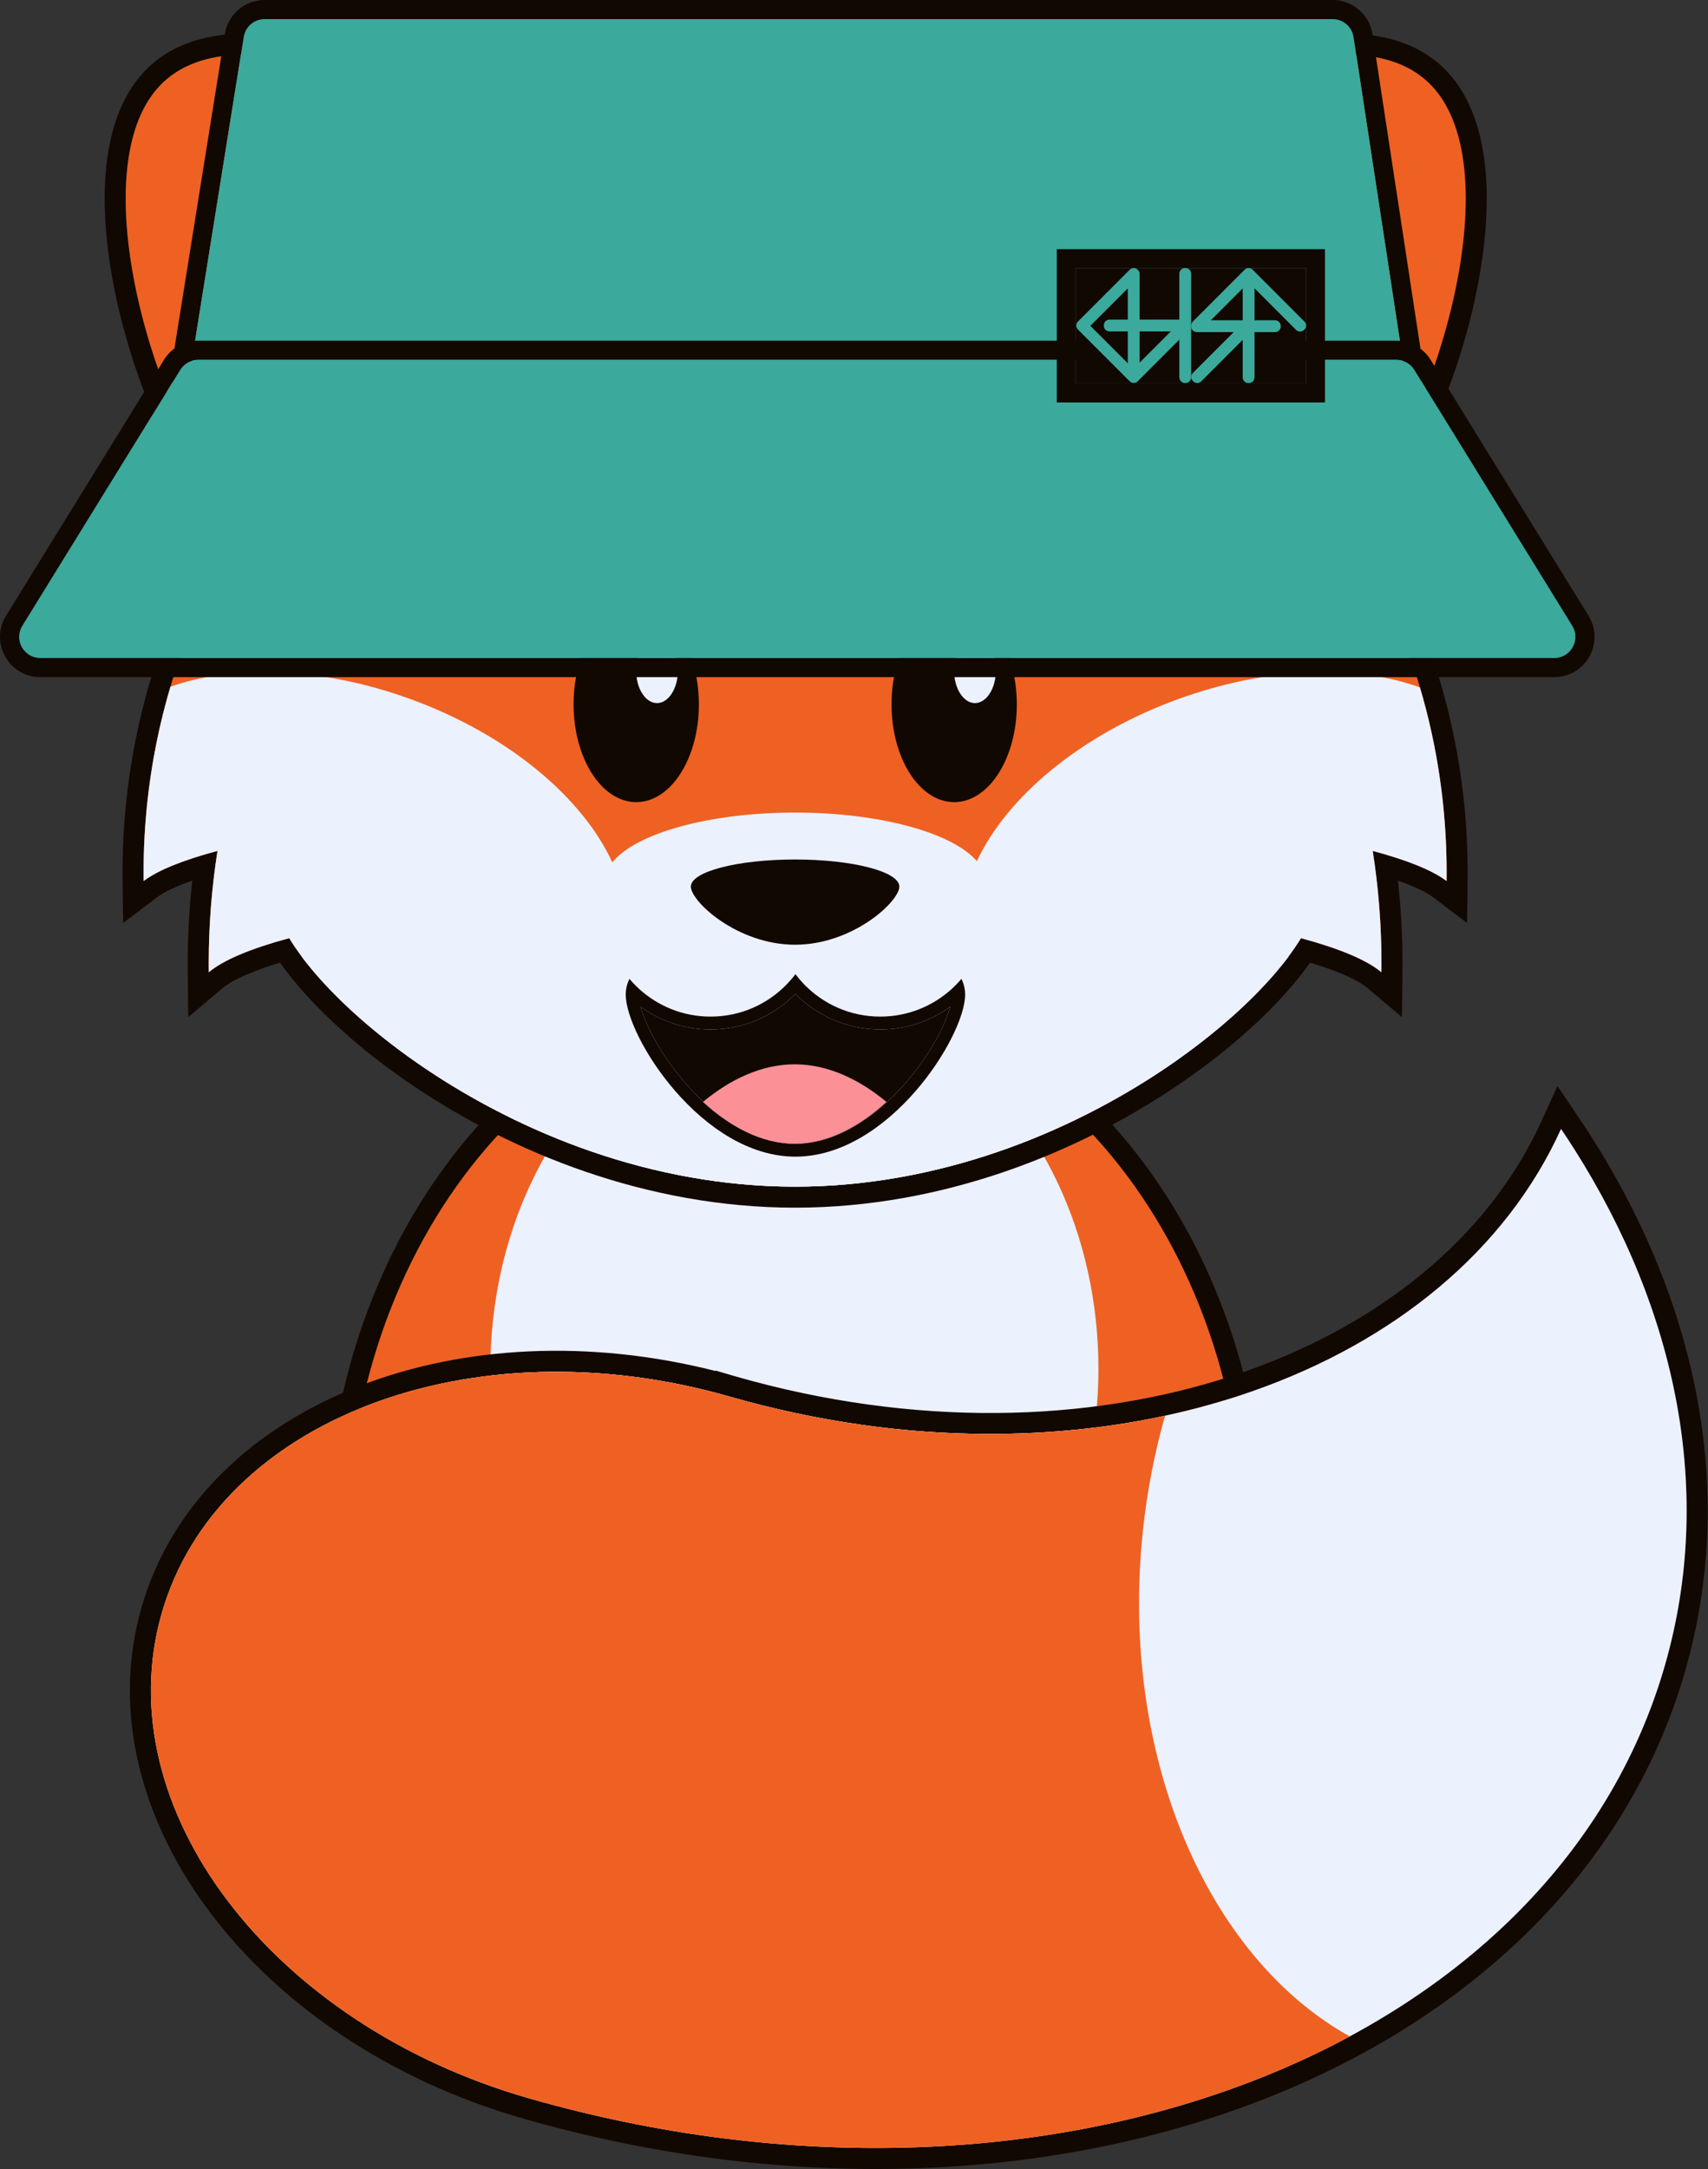 <svg width="408" height="518" viewBox="0 0 408 518" fill="none" xmlns="http://www.w3.org/2000/svg">
<rect x="0" y="0" width="408" height="518" fill="#333333" stroke="none"/>
<path fill-rule="evenodd" clip-rule="evenodd" d="M302.274 369.117C302.274 443.259 252.928 505.155 190.057 505.155C127.185 505.155 77.84 443.259 77.84 369.117C77.84 294.975 127.185 233.08 190.057 233.08C252.928 233.08 302.274 294.975 302.274 369.117ZM190.057 500.13C249.258 500.13 297.249 441.474 297.249 369.117C297.249 296.761 249.258 238.104 190.057 238.104C130.856 238.104 82.865 296.761 82.865 369.117C82.865 441.474 130.856 500.13 190.057 500.13Z" fill="#120802"/>
<path d="M297.249 369.117C297.249 441.474 249.258 500.13 190.057 500.13C130.856 500.13 82.865 441.474 82.865 369.117C82.865 296.761 130.856 238.104 190.057 238.104C249.258 238.104 297.249 296.761 297.249 369.117Z" fill="#EE6123"/>
<ellipse cx="189.766" cy="326.867" rx="72.624" ry="88.762" fill="#ECF1FE"/>
<path fill-rule="evenodd" clip-rule="evenodd" d="M174.346 333.549L174.348 333.549C258.045 357.549 340.608 331.408 370.338 274.837C371.24 273.122 372.092 271.379 372.895 269.608C374 271.243 375.076 272.888 376.124 274.541C400.569 313.111 409.538 356.462 397.74 397.606C371.22 490.093 249.807 536.428 126.497 501.155L126.303 501.1C64.615 483.411 25.361 431.564 38.629 385.296C51.895 339.028 112.658 315.861 174.346 333.549ZM170.952 327.317L170.922 327.42C140.757 319.762 110.915 321.45 86.54 330.744C60.868 340.532 40.966 358.916 33.798 383.911C26.631 408.906 33.767 435.043 50.351 456.948C66.934 478.851 93.13 496.814 124.918 505.93L125.116 505.986C187.714 523.893 250.015 521.144 300.207 501.985C350.4 482.825 388.776 447.095 402.57 398.991C415.366 354.366 404.574 307.538 377.059 266.796L372.03 259.349L368.319 267.533C342.468 324.546 260.65 353.063 175.747 328.723C175.742 328.722 175.737 328.72 175.733 328.719L170.952 327.317Z" fill="#120802"/>
<path d="M174.346 333.549L174.348 333.549C258.045 357.549 340.608 331.408 370.338 274.837C371.24 273.122 372.092 271.379 372.895 269.608C374 271.243 375.076 272.888 376.124 274.541C400.569 313.111 409.538 356.462 397.74 397.606C371.22 490.093 249.807 536.428 126.497 501.155L126.303 501.1C64.615 483.411 25.361 431.564 38.629 385.296C51.895 339.028 112.658 315.861 174.346 333.549Z" fill="#ECF1FE"/>
<path d="M322.412 486.335C288.421 467.412 267.362 419.315 272.998 365.69C274.005 356.107 275.81 346.875 278.306 338.107C246.671 344.934 210.616 343.949 174.348 333.549L174.347 333.549L174.346 333.549C112.658 315.861 51.895 339.029 38.628 385.296C25.361 431.564 64.614 483.411 126.303 501.1L126.461 501.145C198.642 521.802 270.177 514.495 322.412 486.335Z" fill="#EE6123"/>
<path fill-rule="evenodd" clip-rule="evenodd" d="M61.141 13.071C52.483 12.708 45.144 14.443 39.921 18.826C34.698 23.209 31.714 30.135 30.569 38.725C29.425 47.298 30.156 57.25 32.093 67.263C34.026 77.26 37.139 87.204 40.672 95.72C44.222 104.275 48.13 111.227 51.583 115.342C58.334 123.388 68.932 127.163 80.883 126.487C92.835 125.812 105.97 120.674 117.361 111.115C128.752 101.557 136.093 89.515 138.833 77.862C141.574 66.209 139.696 55.116 132.945 47.071C129.492 42.956 123.325 37.9 115.516 32.918C107.743 27.96 98.49 23.168 88.981 19.528C79.456 15.882 69.783 13.434 61.141 13.071ZM118.218 28.682C126.221 33.788 132.871 39.165 136.794 43.841C144.795 53.376 146.737 66.204 143.724 79.012C140.712 91.819 132.73 104.778 120.591 114.965C108.451 125.151 94.303 130.762 81.167 131.504C68.03 132.246 55.735 128.107 47.733 118.572C43.81 113.896 39.669 106.414 36.031 97.645C32.376 88.838 29.161 78.569 27.159 68.217C25.161 57.883 24.349 47.352 25.588 38.06C26.825 28.786 30.149 20.466 36.691 14.977C43.233 9.488 52.003 7.659 61.352 8.051C70.717 8.444 80.947 11.072 90.778 14.835C100.624 18.604 110.179 23.554 118.218 28.682Z" fill="#120802"/>
<path d="M39.921 18.826C45.144 14.443 52.483 12.708 61.141 13.071C69.783 13.434 79.456 15.882 88.981 19.528C98.49 23.168 107.743 27.96 115.516 32.918C123.325 37.9 129.492 42.956 132.945 47.071C139.696 55.116 141.574 66.209 138.833 77.862C136.093 89.515 128.752 101.557 117.361 111.115C105.97 120.674 92.835 125.812 80.883 126.487C68.932 127.163 58.334 123.388 51.583 115.342C48.13 111.227 44.222 104.275 40.672 95.72C37.139 87.204 34.026 77.26 32.093 67.263C30.156 57.25 29.425 47.298 30.569 38.725C31.714 30.135 34.698 23.209 39.921 18.826Z" fill="#EE6123"/>
<path d="M113.901 57.272C122.296 67.277 118.247 84.495 104.857 95.731C91.467 106.967 73.806 107.965 65.412 97.96C57.017 87.955 45.562 52.259 58.952 41.023C72.342 29.788 105.506 47.267 113.901 57.272Z" fill="#ECF1FE"/>
<path d="M113.901 57.272C122.296 67.277 118.247 84.495 104.857 95.731C91.467 106.967 73.806 107.965 65.412 97.96C57.017 87.955 45.562 52.259 58.952 41.023C72.342 29.788 105.506 47.267 113.901 57.272Z" fill="#ECF1FE"/>
<path fill-rule="evenodd" clip-rule="evenodd" d="M264.632 32.918C256.823 37.9 250.655 42.956 247.203 47.071C240.451 55.116 238.574 66.209 241.314 77.862C244.055 89.515 251.396 101.557 262.787 111.115C274.178 120.674 287.312 125.812 299.264 126.487C311.216 127.163 321.814 123.388 328.565 115.342C332.018 111.227 335.926 104.275 339.476 95.72C343.009 87.204 346.122 77.26 348.055 67.263C349.992 57.25 350.723 47.298 349.579 38.725C348.434 30.135 345.45 23.209 340.227 18.826C335.004 14.443 327.665 12.708 319.007 13.071C310.365 13.434 300.691 15.882 291.166 19.528C281.657 23.168 272.405 27.96 264.632 32.918ZM318.796 8.051C328.144 7.659 336.915 9.488 343.457 14.977C349.999 20.466 353.323 28.786 354.56 38.06C355.799 47.352 354.987 57.883 352.988 68.217C350.986 78.569 347.771 88.838 344.117 97.645C340.478 106.414 336.338 113.896 332.414 118.572C324.413 128.107 312.117 132.246 298.981 131.504C285.845 130.762 271.697 125.151 259.557 114.965C247.417 104.778 239.435 91.819 236.423 79.012C233.411 66.204 235.352 53.376 243.353 43.841C247.277 39.165 253.926 33.788 261.93 28.682C269.969 23.554 279.523 18.604 289.37 14.835C299.2 11.072 309.431 8.444 318.796 8.051Z" fill="#120802"/>
<path d="M247.203 47.071C250.655 42.956 256.823 37.9 264.632 32.918C272.405 27.96 281.657 23.168 291.166 19.528C300.691 15.882 310.365 13.434 319.007 13.071C327.665 12.708 335.004 14.443 340.227 18.826C345.45 23.209 348.434 30.135 349.579 38.725C350.723 47.298 349.992 57.25 348.055 67.263C346.122 77.26 343.009 87.204 339.476 95.72C335.926 104.275 332.018 111.227 328.565 115.342C321.814 123.388 311.216 127.163 299.264 126.487C287.312 125.812 274.178 120.674 262.787 111.115C251.396 101.557 244.055 89.515 241.314 77.862C238.574 66.209 240.451 55.116 247.203 47.071Z" fill="#EE6123"/>
<path d="M315.212 98.359C306.817 108.363 289.156 107.365 275.766 96.13C262.376 84.894 258.327 67.675 266.722 57.671C275.117 47.666 308.281 30.187 321.671 41.422C335.062 52.658 323.607 88.354 315.212 98.359Z" fill="#ECF1FE"/>
<path d="M315.212 98.359C306.817 108.363 289.156 107.365 275.766 96.13C262.376 84.894 258.327 67.675 266.722 57.671C275.117 47.666 308.281 30.187 321.671 41.422C335.062 52.658 323.607 88.354 315.212 98.359Z" fill="#ECF1FE"/>
<path fill-rule="evenodd" clip-rule="evenodd" d="M280.769 259.561C257.625 275.09 225.54 288.415 189.93 288.415C154.32 288.415 122.235 275.09 99.091 259.561C87.51 251.79 78.035 243.379 71.394 235.637C68.077 231.769 65.394 227.984 63.516 224.452C61.685 221.006 60.399 217.393 60.399 213.978C60.399 206.731 65.955 201.167 72.577 197.097C79.481 192.852 89.138 189.212 100.626 186.225C123.678 180.231 155.249 176.582 189.93 176.582C224.611 176.582 256.182 180.231 279.234 186.225C290.722 189.212 300.379 192.852 307.283 197.097C313.905 201.167 319.461 206.731 319.461 213.978C319.461 217.393 318.175 221.006 316.343 224.452C314.466 227.984 311.783 231.769 308.466 235.637C301.825 243.379 292.35 251.79 280.769 259.561ZM189.93 283.39C258.693 283.39 314.436 231.856 314.436 213.978C314.436 196.099 258.693 181.606 189.93 181.606C121.167 181.606 65.424 196.099 65.424 213.978C65.424 231.856 121.167 283.39 189.93 283.39Z" fill="#120802"/>
<path d="M314.436 213.978C314.436 231.856 258.693 283.39 189.93 283.39C121.167 283.39 65.424 231.856 65.424 213.978C65.424 196.099 121.167 181.606 189.93 181.606C258.693 181.606 314.436 196.099 314.436 213.978Z" fill="#ECF1FE"/>
<path fill-rule="evenodd" clip-rule="evenodd" d="M350.446 220.435L342.51 214.406C340.83 213.129 337.994 211.728 333.926 210.297C334.651 216.808 335.024 223.439 335.024 230.164C335.024 230.861 335.02 231.556 335.012 232.251L334.89 242.906L326.747 236.033C324.341 234.003 319.181 231.627 310.927 229.307C302.875 227.043 292.504 224.996 280.276 223.276C255.835 219.838 224.349 217.757 189.93 217.757C155.511 217.757 124.025 219.838 99.584 223.276C87.355 224.996 76.984 227.043 68.933 229.307C60.679 231.627 55.519 234.003 53.113 236.033L44.97 242.906L44.848 232.251C44.84 231.557 44.836 230.861 44.836 230.164C44.836 223.439 45.209 216.808 45.934 210.297C41.866 211.728 39.03 213.129 37.349 214.406L29.413 220.435L29.286 210.469C29.277 209.772 29.273 209.074 29.273 208.375C29.273 119.646 101.201 47.718 189.93 47.718C278.659 47.718 350.587 119.646 350.587 208.375C350.587 209.074 350.583 209.772 350.574 210.469L350.446 220.435ZM46.639 204.761C48.291 204.232 50.065 203.715 51.954 203.208C51.671 205.006 51.416 206.815 51.19 208.634C50.478 214.346 50.046 220.157 49.908 226.05C49.877 227.417 49.86 228.788 49.86 230.164C49.86 230.841 49.864 231.518 49.872 232.194C50.687 231.506 51.672 230.829 52.821 230.164C53.46 229.794 54.15 229.427 54.889 229.064C74.257 219.559 127.403 212.733 189.93 212.733C252.457 212.733 305.602 219.559 324.971 229.064C325.71 229.427 326.4 229.794 327.039 230.164C328.188 230.829 329.173 231.506 329.988 232.194C329.996 231.518 329.999 230.841 329.999 230.164C329.999 228.788 329.983 227.417 329.952 226.049C329.814 220.157 329.381 214.346 328.67 208.634C328.444 206.815 328.189 205.006 327.906 203.208C329.795 203.715 331.568 204.232 333.22 204.761C336.015 205.654 338.462 206.578 340.536 207.528C341.148 207.808 341.727 208.09 342.273 208.375C343.55 209.04 344.645 209.717 345.55 210.405C345.558 209.729 345.563 209.053 345.563 208.375C345.563 207.052 345.546 205.732 345.513 204.416C343.413 120.292 274.56 52.742 189.93 52.742C105.3 52.742 36.447 120.292 34.346 204.416C34.314 205.732 34.297 207.052 34.297 208.375C34.297 209.053 34.301 209.729 34.31 210.405C35.215 209.717 36.31 209.04 37.587 208.375C38.133 208.09 38.712 207.808 39.324 207.528C41.398 206.578 43.845 205.654 46.639 204.761Z" fill="#120802"/>
<path d="M46.639 204.761C48.291 204.232 50.065 203.715 51.954 203.208C51.671 205.006 51.416 206.815 51.19 208.634C50.478 214.346 50.046 220.157 49.908 226.05C49.877 227.417 49.86 228.788 49.86 230.164C49.86 230.841 49.864 231.518 49.872 232.194C50.687 231.506 51.672 230.829 52.821 230.164C53.46 229.794 54.15 229.427 54.889 229.064C74.257 219.559 127.403 212.733 189.93 212.733C252.457 212.733 305.602 219.559 324.971 229.064C325.71 229.427 326.4 229.794 327.039 230.164C328.188 230.829 329.173 231.506 329.988 232.194C329.996 231.518 329.999 230.841 329.999 230.164C329.999 228.788 329.983 227.417 329.952 226.049C329.814 220.157 329.381 214.346 328.67 208.634C328.444 206.815 328.189 205.006 327.906 203.208C329.795 203.715 331.568 204.232 333.22 204.761C336.015 205.654 338.462 206.578 340.536 207.528C341.148 207.808 341.727 208.09 342.273 208.375C343.55 209.04 344.645 209.717 345.55 210.405C345.558 209.729 345.563 209.053 345.563 208.375C345.563 207.052 345.546 205.732 345.513 204.416C343.413 120.292 274.56 52.742 189.93 52.742C105.3 52.742 36.447 120.292 34.346 204.416C34.314 205.732 34.297 207.052 34.297 208.375C34.297 209.053 34.301 209.729 34.31 210.405C35.215 209.717 36.31 209.04 37.587 208.375C38.133 208.09 38.712 207.808 39.324 207.528C41.398 206.578 43.845 205.654 46.639 204.761Z" fill="#EE6123"/>
<path fill-rule="evenodd" clip-rule="evenodd" d="M98.102 166.973C121.496 175.488 139.2 190.535 146.27 205.961C151.751 199.085 169.223 194.057 189.93 194.057C210.339 194.057 227.605 198.941 233.345 205.664C240.508 190.345 258.132 175.439 281.373 166.98C302.749 159.2 323.991 158.652 339.193 164.163C343.338 178.177 345.563 193.016 345.563 208.375C345.563 209.053 345.558 209.73 345.55 210.405C342.168 207.836 336.135 205.414 327.906 203.208C329.282 211.964 329.999 220.971 329.999 230.164C329.999 230.842 329.996 231.518 329.988 232.194C326.506 229.255 319.901 226.508 310.787 224.058C297.346 246.213 248.334 283.39 189.93 283.39C131.526 283.39 82.514 246.213 69.073 224.058C59.959 226.508 53.354 229.255 49.872 232.194C49.864 231.518 49.86 230.842 49.86 230.164C49.86 220.971 50.578 211.964 51.954 203.208C43.725 205.414 37.692 207.836 34.31 210.405C34.301 209.73 34.297 209.053 34.297 208.375C34.297 192.957 36.539 178.063 40.715 164C55.886 158.655 76.928 159.266 98.102 166.973Z" fill="#ECF1FE"/>
<path d="M214.831 211.737C214.831 215.312 203.683 225.619 189.93 225.619C176.177 225.619 165.029 215.312 165.029 211.737C165.029 208.161 176.177 205.262 189.93 205.262C203.683 205.262 214.831 208.161 214.831 211.737Z" fill="#120802"/>
<ellipse cx="151.979" cy="168.222" rx="14.965" ry="23.345" fill="#120802"/>
<ellipse cx="156.944" cy="160.129" rx="4.988" ry="7.782" fill="#ECF1FE"/>
<ellipse cx="227.928" cy="168.222" rx="14.965" ry="23.345" fill="#120802"/>
<ellipse cx="232.893" cy="160.129" rx="4.988" ry="7.782" fill="#ECF1FE"/>
<path d="M132.657 122.466L136.458 121.226C146.404 117.983 157.114 117.926 167.094 121.061L171.565 122.466" stroke="#120802" stroke-width="5"/>
<path d="M208.606 122.466L212.407 121.226C222.353 117.983 233.063 117.925 243.043 121.061L247.514 122.466" stroke="#120802" stroke-width="5"/>
<path fill-rule="evenodd" clip-rule="evenodd" d="M226.997 240.421C222.307 243.839 216.528 245.859 210.279 245.859C202.34 245.859 195.161 242.6 190.009 237.356C184.857 242.6 177.679 245.859 169.74 245.859C163.49 245.859 157.711 243.839 153.021 240.421C153.47 242.063 154.25 244.092 155.405 246.4C157.339 250.261 160.162 254.573 163.663 258.596C170.757 266.747 180.118 273.153 190.009 273.153C199.9 273.153 209.261 266.747 216.355 258.596C219.856 254.573 222.679 250.261 224.612 246.4C225.768 244.093 226.548 242.063 226.997 240.421ZM227.304 236.212C222.805 240.295 216.833 242.784 210.279 242.784C203.121 242.784 196.656 239.815 192.048 235.043C191.321 234.289 190.64 233.49 190.009 232.651C189.379 233.49 188.698 234.289 187.97 235.043C183.362 239.815 176.898 242.784 169.74 242.784C163.186 242.784 157.213 240.295 152.714 236.211C151.874 235.448 151.085 234.629 150.353 233.76C149.799 234.922 149.497 236.125 149.472 237.358C149.471 237.413 149.47 237.469 149.47 237.524C149.47 247.493 167.62 276.228 190.009 276.228C212.398 276.228 230.548 247.493 230.548 237.524C230.548 237.469 230.547 237.414 230.546 237.358C230.521 236.126 230.219 234.923 229.665 233.761C228.933 234.63 228.144 235.448 227.304 236.212Z" fill="#120802"/>
<path d="M210.279 245.859C216.528 245.859 222.307 243.839 226.997 240.421C226.548 242.063 225.768 244.093 224.612 246.4C222.679 250.261 219.856 254.573 216.355 258.596C209.261 266.747 199.9 273.153 190.009 273.153C180.118 273.153 170.757 266.747 163.663 258.596C160.162 254.573 157.339 250.261 155.405 246.4C154.25 244.092 153.47 242.063 153.021 240.421C157.711 243.839 163.49 245.859 169.74 245.859C177.679 245.859 184.857 242.6 190.009 237.356C195.161 242.6 202.34 245.859 210.279 245.859Z" fill="#120802"/>
<path d="M211.755 263.161C205.435 257.914 197.912 254.177 189.837 254.177C181.763 254.177 174.24 257.914 167.92 263.161C174.283 269.016 181.889 273.153 189.837 273.153C197.786 273.153 205.392 269.016 211.755 263.161Z" fill="#FB9197"/>
<path fill-rule="evenodd" clip-rule="evenodd" d="M63.205 0H318.347C323.096 0 327.133 3.468 327.85 8.162L339.872 86.908C340.761 92.728 336.257 97.972 330.37 97.972H50.582C44.666 97.972 40.153 92.678 41.09 86.837L53.713 8.091C54.461 3.429 58.483 0 63.205 0ZM63.205 4.572C60.729 4.572 58.62 6.37 58.228 8.815L45.604 87.561C45.113 90.624 47.479 93.399 50.582 93.399H330.37C333.457 93.399 335.818 90.65 335.353 87.598L323.33 8.852C322.954 6.391 320.837 4.572 318.347 4.572H63.205Z" fill="#120802"/>
<path d="M58.228 8.815C58.62 6.37 60.729 4.572 63.205 4.572H318.347C320.837 4.572 322.954 6.391 323.33 8.852L335.353 87.598C335.818 90.65 333.457 93.399 330.37 93.399H50.582C47.479 93.399 45.113 90.624 45.604 87.561L58.228 8.815Z" fill="#3BA99C"/>
<path fill-rule="evenodd" clip-rule="evenodd" d="M47.345 81.368H333.561C336.895 81.368 339.991 83.096 341.742 85.933L379.459 147.049C383.412 153.453 378.804 161.71 371.279 161.71H9.628C2.102 161.71 -2.505 153.453 1.448 147.049L39.165 85.933C40.916 83.096 44.011 81.368 47.345 81.368ZM47.345 85.941C45.597 85.941 43.974 86.846 43.056 88.334L5.339 149.45C3.266 152.808 5.682 157.138 9.628 157.138H371.279C375.225 157.138 377.641 152.808 375.568 149.45L337.851 88.334C336.933 86.846 335.31 85.941 333.561 85.941H47.345Z" fill="#120802"/>
<path d="M43.056 88.334C43.974 86.846 45.597 85.941 47.345 85.941H333.561C335.31 85.941 336.933 86.846 337.851 88.334L375.568 149.45C377.641 152.808 375.225 157.138 371.279 157.138H9.628C5.682 157.138 3.266 152.808 5.339 149.45L43.056 88.334Z" fill="#3BA99C"/>
<path fill-rule="evenodd" clip-rule="evenodd" d="M252.436 59.508H316.504V96.114H252.436V59.508ZM257.008 64.08V91.542H311.932V64.08H257.008Z" fill="#120802"/>
<path d="M257.008 64.08H311.932V91.542H257.008V64.08Z" fill="#120802"/>
<path fill-rule="evenodd" clip-rule="evenodd" d="M299.676 76.486V68.859L309.598 78.788C310.124 79.314 310.977 79.314 311.502 78.788L311.597 78.693C312.123 78.167 312.123 77.314 311.597 76.788L299.223 64.406C298.763 63.945 298.053 63.888 297.53 64.233C297.456 64.282 297.385 64.34 297.319 64.406L297.224 64.501L297.222 64.503L284.944 76.788C284.74 76.992 284.616 77.246 284.57 77.51C284.544 77.613 284.531 77.722 284.531 77.833V77.968C284.531 78.712 285.134 79.315 285.877 79.315H294.699L284.945 89.076C284.419 89.602 284.419 90.454 284.945 90.981L285.04 91.076C285.565 91.602 286.418 91.602 286.944 91.076L296.849 81.164V90.125C296.849 90.869 297.451 91.472 298.195 91.472H298.329C299.073 91.472 299.676 90.869 299.676 90.125V79.315H304.589C305.333 79.315 305.935 78.712 305.935 77.968V77.833C305.935 77.089 305.333 76.486 304.589 76.486H299.676ZM289.245 76.486H296.849V68.877L289.245 76.486Z" fill="#3BA99C"/>
<path fill-rule="evenodd" clip-rule="evenodd" d="M281.712 65.357C281.712 64.614 282.314 64.011 283.057 64.011H283.192C283.935 64.011 284.537 64.614 284.537 65.357V78.246L284.558 78.267L284.537 78.289V90.126C284.537 90.869 283.935 91.472 283.192 91.472H283.057C282.314 91.472 281.712 90.869 281.712 90.126V81.115L271.764 91.067C271.238 91.593 270.386 91.593 269.861 91.067L257.492 78.693C257.426 78.627 257.369 78.557 257.319 78.482C257.171 78.257 257.097 77.998 257.098 77.738C257.098 77.653 257.106 77.568 257.122 77.484C257.172 77.23 257.295 76.987 257.492 76.79L269.861 64.415C270.386 63.89 271.238 63.89 271.764 64.415L271.859 64.511C272.052 64.704 272.174 64.941 272.225 65.189V76.328H281.712V65.357ZM269.4 76.328H265.026C264.283 76.328 263.681 76.931 263.681 77.674V77.809C263.681 78.552 264.283 79.155 265.026 79.155H269.4V86.755L260.463 77.815L269.4 68.875V76.328ZM272.225 86.608V79.155H279.675L272.225 86.608Z" fill="#3BA99C"/>
</svg>
